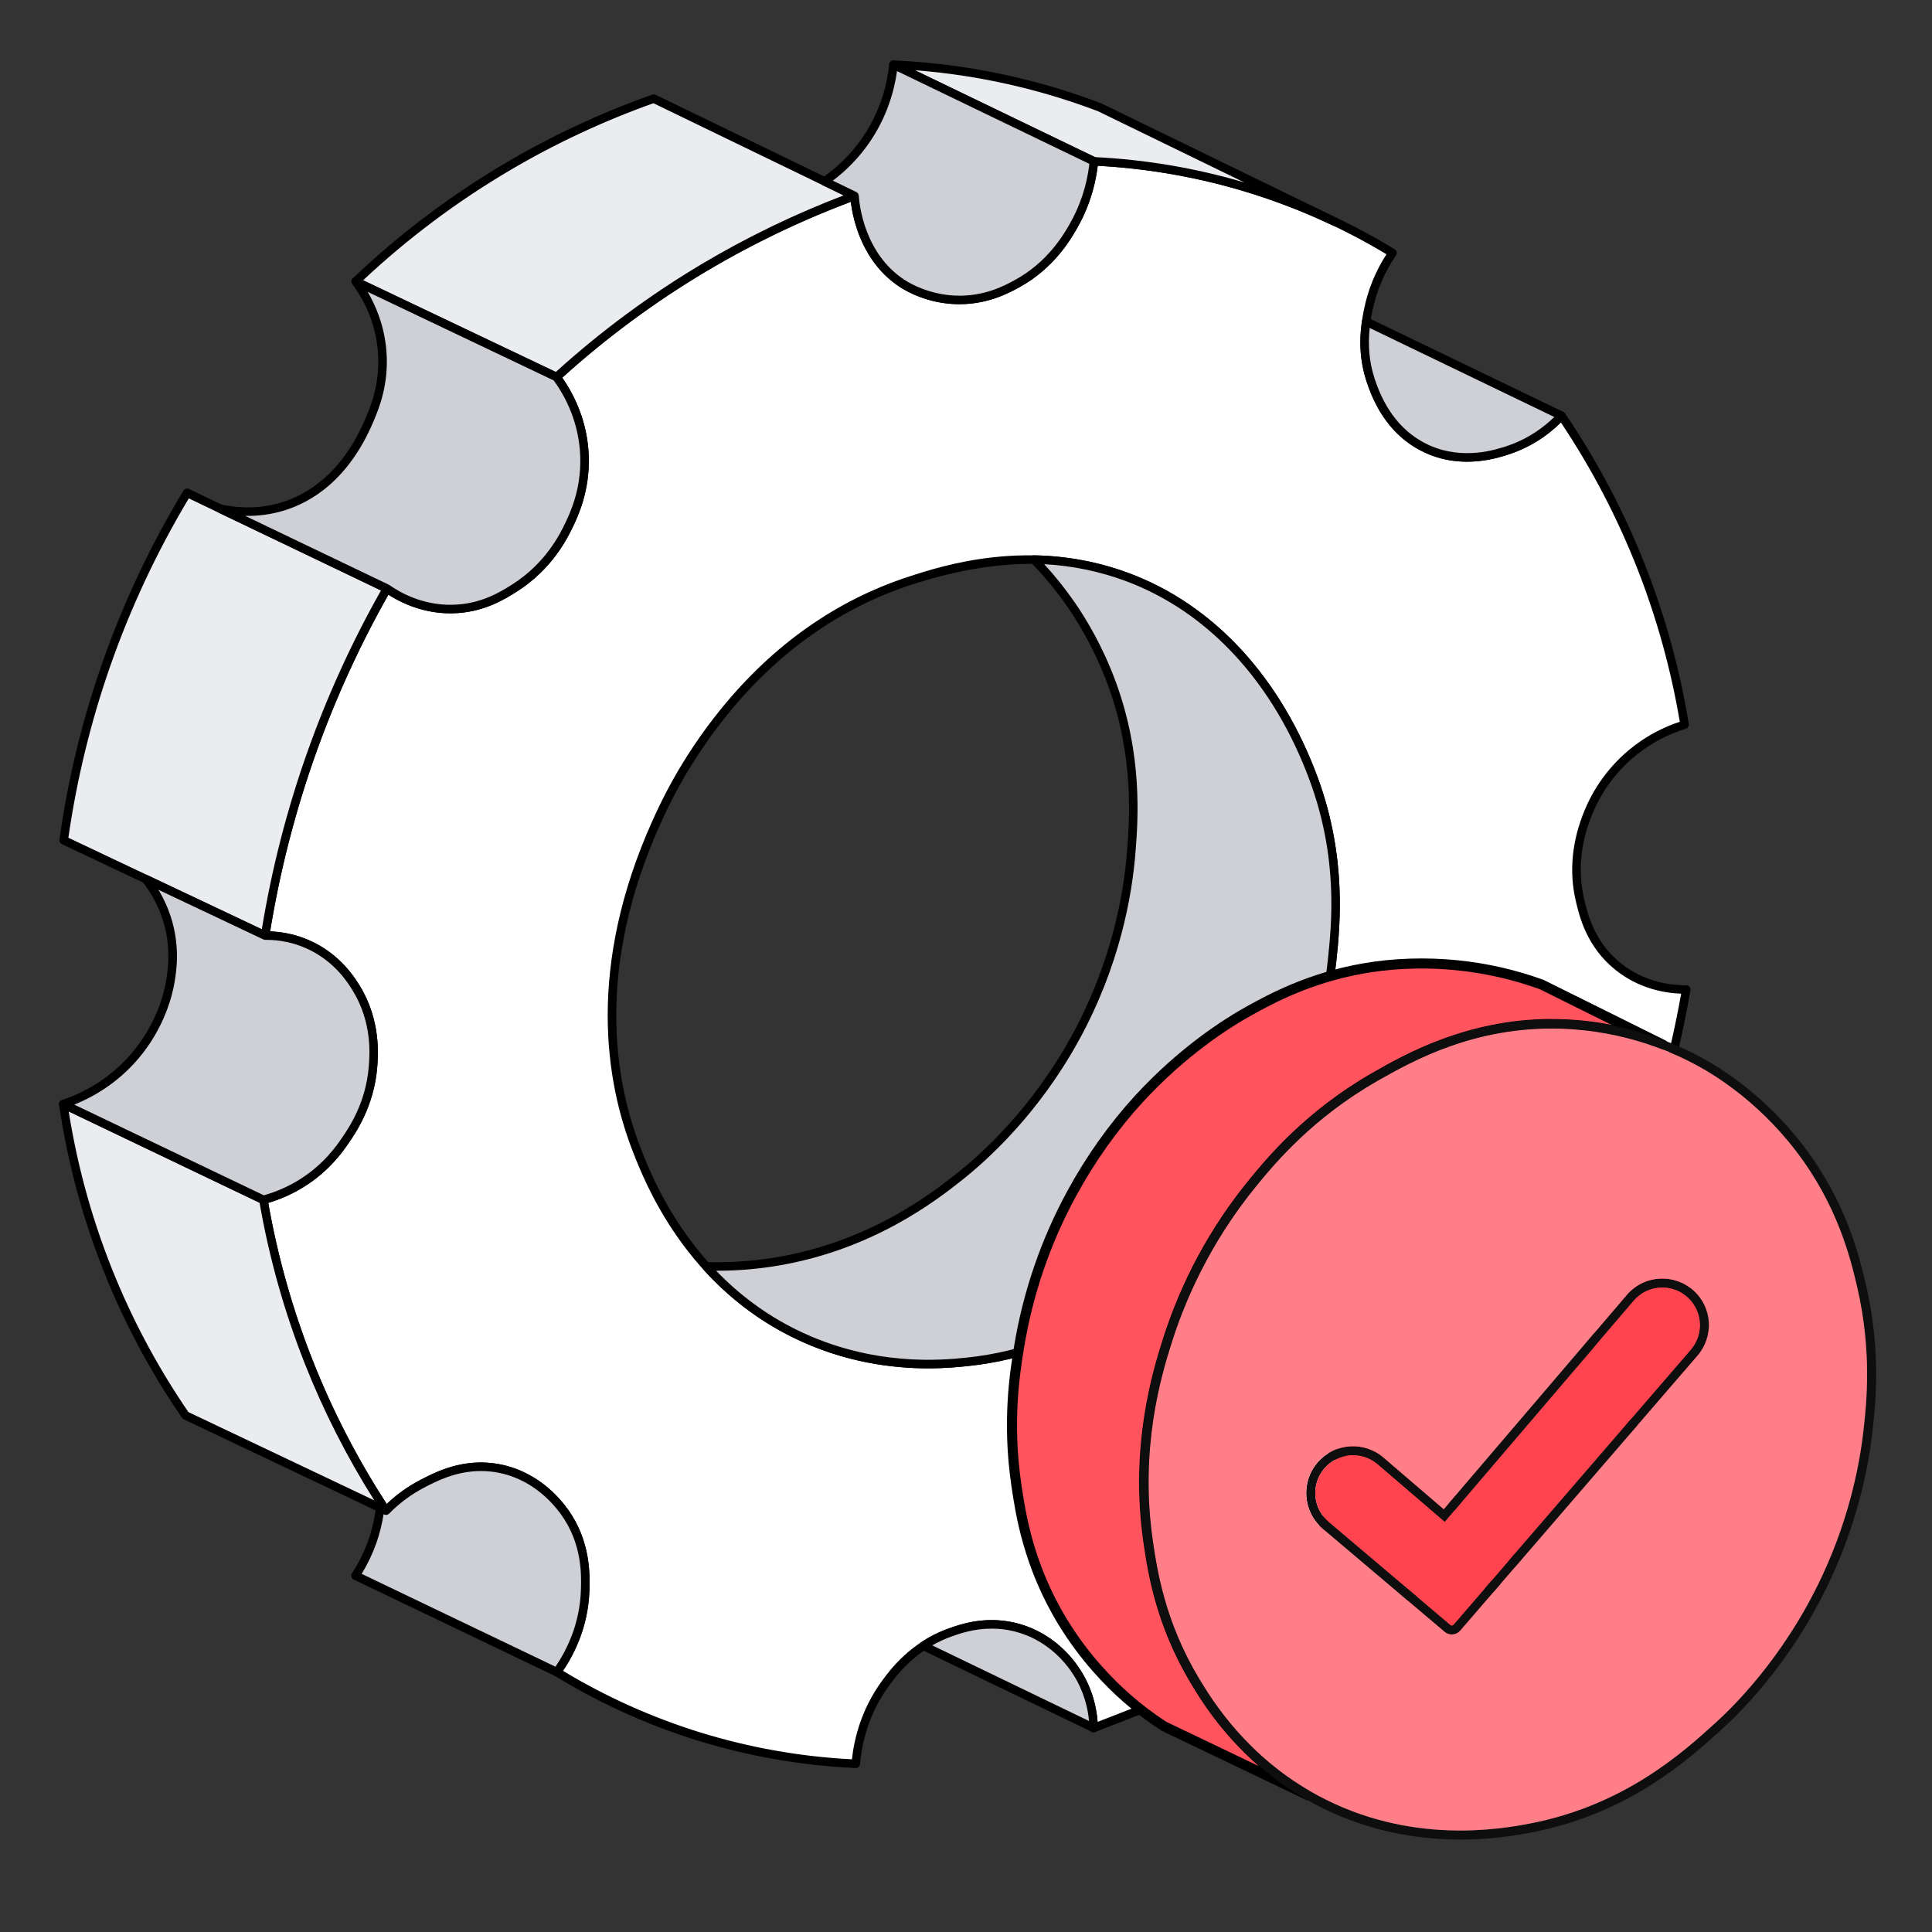 <svg width="128" height="128" viewBox="0 0 128 128" fill="none" xmlns="http://www.w3.org/2000/svg">
<rect x="0" y="0" width="128" height="128" fill="#333333" stroke="none"/>
<g id="illustration / deriv / light / settings-success">
<g id="vector">
<g id="Group 2414">
<g id="Group">
<path id="Vector" d="M20.063 78.345C21.631 77.345 22.477 76.14 22.876 75.561C23.399 74.8 24.515 73.133 24.713 70.682C24.784 69.802 24.93 67.625 23.594 65.458C23.246 64.893 22.299 63.402 20.38 62.559C19.235 62.057 18.196 61.98 17.566 61.985C18.112 58.522 19.043 54.367 20.667 49.815C22.195 45.528 23.973 41.91 25.64 38.995C26.219 39.403 27.782 40.384 29.945 40.352C31.945 40.322 33.33 39.442 34.099 38.953C36.355 37.52 37.342 35.53 37.694 34.799C38.046 34.066 38.796 32.457 38.728 30.257C38.645 27.607 37.424 25.727 36.877 24.983C39.359 22.719 42.611 20.133 46.693 17.708C50.313 15.556 53.718 14.047 56.616 12.979C56.645 13.435 56.937 16.955 59.816 18.805C60.068 18.966 61.394 19.794 63.304 19.867C65.252 19.942 66.663 19.191 67.395 18.791C69.572 17.597 70.629 15.826 71.084 15.046C72.069 13.347 72.378 11.729 72.482 10.691C75.1 10.814 78.472 11.219 82.256 12.327C86.503 13.572 89.865 15.295 92.265 16.761C91.757 17.501 91.005 18.798 90.651 20.572C90.477 21.443 90.156 23.159 90.803 25.157C91.036 25.88 91.89 28.525 94.548 29.742C96.925 30.833 99.196 30.069 99.972 29.808C101.746 29.211 102.894 28.15 103.46 27.547C105.178 30.076 107.136 33.448 108.777 37.643C110.31 41.564 111.147 45.132 111.618 48.019C110.844 48.255 109.699 48.706 108.518 49.59C106.499 51.102 105.599 52.975 105.268 53.767C104.945 54.539 104.027 56.824 104.686 59.644C104.908 60.593 105.371 62.577 107.226 64.057C109.043 65.505 111.064 65.57 111.726 65.563C111.141 68.931 110.195 72.919 108.625 77.273C107.013 81.743 105.14 85.504 103.395 88.52C102.835 88.108 101.623 87.34 99.918 87.175C97.937 86.981 96.459 87.716 95.695 88.108C93.634 89.166 92.588 90.76 92.136 91.466C91.227 92.889 90.865 94.24 90.705 95.078C88.139 100.178 85.575 105.279 83.01 110.38C79.493 111.751 75.977 113.121 72.463 114.492C72.448 113.827 72.328 112.321 71.344 110.789C70.943 110.167 69.777 108.57 67.598 107.905C65.522 107.271 63.782 107.866 62.949 108.164C60.538 109.027 59.238 110.759 58.665 111.543C57.125 113.655 56.794 115.816 56.706 116.86C53.992 116.739 50.381 116.312 46.309 115.052C42.339 113.823 39.182 112.189 36.902 110.79C37.489 109.972 38.696 108.037 38.775 105.345C38.804 104.355 38.868 102.183 37.376 100.136C37.034 99.666 35.612 97.778 33.049 97.294C30.765 96.863 28.951 97.806 27.99 98.306C26.876 98.886 26.082 99.582 25.579 100.092C23.915 97.567 22.051 94.273 20.456 90.234C18.855 86.179 17.966 82.487 17.456 79.5C18.114 79.323 19.06 78.995 20.068 78.352L20.063 78.345ZM42.191 76.192C42.966 78.179 45.568 84.845 52.609 88.333C57.644 90.827 62.341 90.405 64.061 90.227C71.832 89.426 76.795 84.707 78.957 82.65C86.746 75.242 88.007 66.001 88.257 63.621C88.517 61.152 88.929 56.766 87.052 51.653C86.414 49.914 83.295 41.42 74.653 38.22C68.28 35.861 62.553 37.734 60.275 38.479C49.029 42.155 44.336 52.599 43.485 54.494C42.437 56.828 38.261 66.119 42.193 76.192H42.191Z" fill="white"/>
<path id="Vector_2" d="M56.699 117.137C56.845 117.137 56.969 117.025 56.981 116.878C57.091 115.558 57.511 113.59 58.886 111.704C59.371 111.039 60.658 109.274 63.036 108.424C63.767 108.163 65.478 107.55 67.508 108.17C69.47 108.768 70.6 110.16 71.098 110.936C71.952 112.266 72.154 113.604 72.173 114.492C72.174 114.584 72.222 114.67 72.299 114.721C72.375 114.772 72.472 114.783 72.559 114.749L83.106 110.638C83.171 110.612 83.225 110.564 83.256 110.502L90.951 95.2C90.963 95.176 90.971 95.152 90.977 95.126C91.217 93.865 91.685 92.684 92.369 91.613C92.756 91.008 93.783 89.4 95.818 88.354C96.508 87.999 97.945 87.262 99.885 87.452C101.385 87.599 102.528 88.236 103.221 88.743C103.286 88.791 103.368 88.808 103.446 88.791C103.525 88.774 103.593 88.726 103.633 88.656C105.71 85.064 107.478 81.266 108.884 77.363C110.258 73.553 111.306 69.597 111.996 65.606C112.01 65.523 111.987 65.439 111.932 65.374C111.878 65.31 111.802 65.272 111.714 65.275C110.795 65.283 108.999 65.109 107.395 63.829C105.617 62.41 105.169 60.494 104.954 59.573C104.522 57.723 104.712 55.804 105.521 53.87C105.99 52.747 106.92 51.131 108.679 49.811C109.584 49.132 110.598 48.619 111.692 48.284C111.828 48.243 111.911 48.107 111.888 47.968C111.307 44.405 110.345 40.895 109.031 37.536C107.637 33.97 105.838 30.555 103.685 27.385C103.637 27.314 103.559 27.269 103.473 27.262C103.388 27.255 103.303 27.287 103.244 27.351C102.305 28.355 101.139 29.11 99.873 29.536C99.146 29.781 96.933 30.526 94.657 29.482C92.968 28.709 91.759 27.224 91.063 25.068C90.427 23.099 90.76 21.429 90.92 20.626C91.185 19.297 91.714 18.051 92.49 16.92C92.534 16.856 92.55 16.777 92.534 16.701C92.519 16.624 92.472 16.559 92.405 16.518C89.255 14.593 85.865 13.091 82.328 12.054C79.131 11.118 75.822 10.564 72.49 10.407C72.337 10.398 72.21 10.511 72.195 10.661C72.043 12.182 71.584 13.609 70.833 14.903C70.443 15.576 69.406 17.363 67.254 18.542C66.593 18.904 65.22 19.658 63.31 19.583C61.571 19.515 60.31 18.787 59.965 18.566C57.282 16.842 56.937 13.593 56.895 12.96C56.889 12.87 56.841 12.79 56.766 12.742C56.691 12.694 56.598 12.682 56.514 12.713C53.06 13.986 49.705 15.585 46.544 17.464C43.027 19.555 39.709 22.015 36.682 24.774C36.574 24.872 36.559 25.034 36.645 25.15C37.424 26.211 38.369 27.959 38.441 30.266C38.509 32.441 37.757 34.008 37.436 34.676C37.124 35.324 36.177 37.295 33.944 38.714C33.163 39.21 31.857 40.041 29.936 40.069C27.99 40.096 26.509 39.264 25.798 38.764C25.733 38.718 25.651 38.701 25.573 38.718C25.495 38.735 25.429 38.785 25.389 38.854C23.413 42.314 21.733 45.97 20.397 49.719C18.985 53.677 17.938 57.788 17.284 61.939C17.271 62.022 17.295 62.105 17.349 62.169C17.402 62.231 17.48 62.268 17.564 62.268C17.575 62.268 17.593 62.268 17.609 62.268C18.54 62.268 19.432 62.453 20.262 62.818C22.139 63.642 23.05 65.12 23.35 65.606C24.664 67.738 24.493 69.86 24.428 70.658C24.231 73.083 23.116 74.706 22.64 75.4C22.288 75.913 21.462 77.116 19.909 78.106C19.129 78.602 18.276 78.977 17.375 79.219C17.234 79.257 17.145 79.396 17.17 79.54C17.798 83.224 18.814 86.855 20.186 90.33C21.553 93.795 23.286 97.129 25.336 100.241C25.382 100.311 25.459 100.358 25.545 100.367C25.628 100.375 25.715 100.344 25.774 100.283C26.466 99.58 27.253 98.996 28.113 98.549C29.053 98.061 30.801 97.152 32.989 97.565C35.168 97.976 36.525 99.451 37.14 100.294C38.576 102.263 38.515 104.334 38.485 105.328C38.416 107.697 37.457 109.512 36.665 110.618C36.62 110.682 36.602 110.762 36.618 110.839C36.634 110.915 36.68 110.983 36.747 111.024C39.71 112.843 42.897 114.287 46.218 115.315C49.612 116.366 53.134 116.978 56.685 117.135C56.69 117.135 56.694 117.135 56.698 117.135L56.699 117.137ZM65.701 107.334C64.403 107.334 63.381 107.7 62.846 107.891C60.305 108.801 58.943 110.667 58.429 111.37C57.069 113.236 56.593 115.177 56.443 116.558C53.032 116.384 49.649 115.785 46.386 114.775C43.205 113.79 40.15 112.418 37.298 110.697C38.096 109.512 38.981 107.685 39.051 105.345C39.079 104.369 39.147 102.086 37.597 99.961C36.932 99.05 35.465 97.456 33.093 97.007C30.713 96.558 28.852 97.526 27.852 98.046C27.04 98.467 26.29 99.003 25.62 99.64C23.674 96.643 22.023 93.443 20.712 90.121C19.385 86.76 18.397 83.254 17.771 79.694C18.637 79.438 19.457 79.063 20.213 78.581C21.863 77.529 22.735 76.26 23.107 75.718C23.565 75.051 24.784 73.278 24.992 70.701C25.054 69.933 25.242 67.597 23.832 65.307C23.51 64.784 22.529 63.193 20.49 62.297C19.672 61.938 18.8 61.739 17.895 61.705C18.547 57.696 19.568 53.729 20.93 49.907C22.223 46.284 23.836 42.749 25.732 39.397C26.57 39.936 28.054 40.659 29.945 40.632C32.026 40.601 33.471 39.681 34.248 39.189C36.617 37.683 37.617 35.602 37.946 34.919C38.256 34.274 39.079 32.56 39.007 30.246C38.935 27.939 38.044 26.161 37.249 25.021C40.196 22.355 43.42 19.976 46.833 17.948C49.859 16.149 53.066 14.61 56.366 13.37C56.506 14.518 57.108 17.402 59.658 19.04C60.139 19.35 61.456 20.075 63.288 20.146C65.353 20.227 66.819 19.422 67.525 19.036C69.815 17.78 70.91 15.895 71.321 15.184C72.069 13.896 72.542 12.484 72.727 10.982C75.925 11.152 79.1 11.694 82.168 12.595C85.563 13.591 88.821 15.02 91.858 16.846C91.128 17.974 90.626 19.206 90.366 20.512C90.209 21.296 89.843 23.132 90.524 25.239C91.271 27.552 92.582 29.151 94.421 29.994C96.9 31.131 99.274 30.332 100.053 30.071C101.298 29.652 102.452 28.935 103.411 27.989C105.454 31.042 107.167 34.321 108.504 37.741C109.774 40.988 110.71 44.377 111.29 47.818C110.224 48.172 109.232 48.69 108.34 49.359C106.477 50.755 105.494 52.465 104.998 53.651C104.143 55.698 103.942 57.733 104.402 59.7C104.631 60.684 105.109 62.729 107.041 64.27C108.601 65.515 110.321 65.796 111.381 65.835C110.695 69.683 109.676 73.495 108.351 77.171C106.99 80.944 105.29 84.622 103.296 88.105C102.534 87.595 101.392 87.029 99.938 86.888C97.834 86.683 96.24 87.501 95.559 87.851C93.388 88.965 92.301 90.668 91.892 91.308C91.176 92.428 90.684 93.662 90.428 94.981L82.799 110.15L72.719 114.079C72.649 113.141 72.379 111.882 71.573 110.629C71.033 109.788 69.806 108.279 67.672 107.628C66.969 107.413 66.304 107.334 65.699 107.334H65.701ZM61.498 90.656C62.657 90.656 63.558 90.562 64.091 90.508C71.958 89.698 77 84.903 79.153 82.855C86.538 75.83 88.176 67.085 88.538 63.651C88.772 61.439 89.255 56.835 87.318 51.555C84.865 44.876 80.403 40.048 74.751 37.956C68.286 35.563 62.401 37.486 60.186 38.211C55.391 39.778 51.212 42.727 47.761 46.977C45.052 50.313 43.677 53.373 43.225 54.378C38.867 64.075 40.114 71.649 41.928 76.295C42.332 77.331 43.172 79.483 44.819 81.861C46.865 84.818 49.445 87.081 52.485 88.586C55.938 90.298 59.22 90.656 61.498 90.656ZM68.351 37.355C71.499 37.355 73.532 38.107 74.555 38.486C80.048 40.52 84.391 45.23 86.786 51.75C88.678 56.907 88.205 61.422 87.975 63.591C87.621 66.963 86.012 75.549 78.762 82.445C76.651 84.454 71.707 89.155 64.033 89.945C62.491 90.104 57.8 90.588 52.736 88.079C49.783 86.616 47.277 84.415 45.284 81.538C43.676 79.215 42.851 77.104 42.455 76.089C40.682 71.543 39.465 64.127 43.741 54.61C44.185 53.621 45.537 50.612 48.199 47.333C51.579 43.169 55.671 40.281 60.36 38.748C63.559 37.701 66.213 37.355 68.35 37.355H68.351Z" fill="black"/>
</g>
<g id="Group_2">
<path id="Vector_3" d="M46.787 83.895C48.268 85.537 50.173 87.126 52.61 88.332C57.645 90.827 62.343 90.404 64.062 90.227C71.833 89.427 76.796 84.706 78.957 82.649C86.746 75.242 88.006 66 88.257 63.62C88.516 61.152 88.929 56.766 87.052 51.653C86.412 49.915 83.295 41.419 74.652 38.221C72.489 37.422 70.404 37.108 68.499 37.071C69.294 37.884 70.146 38.877 70.97 40.074C71.441 40.755 72.694 42.651 73.66 45.283C75.396 50.011 75.121 54.168 74.952 56.368C74.789 58.5 74.185 63.404 71.228 68.79C68.347 74.04 64.703 77.058 63.565 77.959C61.802 79.352 57.552 82.631 51.21 83.621C49.387 83.904 47.848 83.929 46.786 83.897L46.787 83.895Z" fill="#CED0D6"/>
<path id="Vector_4" d="M61.501 90.656C62.659 90.656 63.559 90.564 64.092 90.509C71.959 89.698 77.001 84.902 79.153 82.854C86.542 75.828 88.179 67.084 88.539 63.65C88.771 61.437 89.255 56.831 87.319 51.556C84.863 44.874 80.401 40.045 74.752 37.955C72.769 37.222 70.667 36.829 68.507 36.788C68.394 36.785 68.288 36.853 68.243 36.959C68.198 37.065 68.22 37.187 68.301 37.269C69.192 38.181 70.014 39.178 70.742 40.234C71.8 41.764 72.744 43.591 73.4 45.379C75.151 50.151 74.83 54.335 74.674 56.346C74.448 59.306 73.623 63.845 70.986 68.653C68.386 73.388 65.114 76.376 63.395 77.737C61.802 78.997 57.57 82.342 51.172 83.341C49.726 83.566 48.255 83.658 46.798 83.614C46.679 83.611 46.58 83.675 46.532 83.778C46.484 83.881 46.503 84.001 46.579 84.086C48.283 85.976 50.27 87.491 52.487 88.587C55.942 90.298 59.224 90.657 61.504 90.657L61.501 90.656ZM69.182 37.378C71.038 37.48 72.841 37.852 74.554 38.484C80.045 40.517 84.388 45.226 86.784 51.747C88.677 56.902 88.22 61.253 87.974 63.591C87.62 66.961 86.012 75.548 78.76 82.444C76.649 84.453 71.705 89.155 64.031 89.946C62.489 90.105 57.796 90.587 52.733 88.079C50.773 87.109 48.996 85.802 47.445 84.189C48.719 84.194 49.993 84.095 51.254 83.9C57.799 82.878 62.116 79.466 63.741 78.181C65.493 76.794 68.83 73.747 71.478 68.926C74.165 64.03 75.004 59.407 75.236 56.39C75.393 54.339 75.721 50.072 73.927 45.184C73.066 42.836 71.971 41.021 71.205 39.913C70.591 39.023 69.912 38.173 69.182 37.379V37.378Z" fill="black"/>
</g>
<g id="Group_3">
<path id="Vector_5" d="M61.178 109.043C64.938 110.858 68.698 112.673 72.458 114.487C72.444 113.823 72.322 112.316 71.339 110.786C70.937 110.162 69.772 108.567 67.592 107.901C65.517 107.268 63.776 107.861 62.943 108.159C62.271 108.398 61.686 108.707 61.178 109.043Z" fill="#CED0D6"/>
<path id="Vector_6" d="M72.457 114.768C72.511 114.768 72.563 114.753 72.61 114.723C72.692 114.669 72.742 114.577 72.74 114.48C72.72 113.519 72.503 112.072 71.576 110.631C71.036 109.79 69.81 108.282 67.675 107.628C65.462 106.954 63.63 107.611 62.848 107.891C62.207 108.119 61.592 108.428 61.022 108.807C60.937 108.863 60.889 108.961 60.896 109.061C60.903 109.163 60.964 109.252 61.056 109.297L72.336 114.741C72.375 114.76 72.416 114.77 72.459 114.77L72.457 114.768ZM65.704 107.9C66.26 107.9 66.868 107.974 67.51 108.169C69.472 108.768 70.602 110.16 71.101 110.935C71.817 112.048 72.074 113.166 72.15 114.021L61.766 109.01C62.173 108.777 62.599 108.58 63.039 108.423C63.538 108.244 64.497 107.9 65.705 107.9H65.704Z" fill="black"/>
</g>
<g id="Group_4">
<path id="Vector_7" d="M4.191 73.151C4.656 76.315 5.57 80.384 7.434 84.86C8.952 88.502 10.71 91.478 12.293 93.778C16.721 95.881 21.147 97.983 25.575 100.086C23.912 97.561 22.046 94.267 20.452 90.227C18.851 86.17 17.963 82.48 17.454 79.493C13.034 77.378 8.614 75.264 4.193 73.149L4.191 73.151Z" fill="#EBECEF"/>
<path id="Vector_8" d="M25.574 100.369C25.655 100.369 25.733 100.335 25.788 100.271C25.871 100.175 25.881 100.036 25.81 99.93C23.782 96.852 22.068 93.553 20.714 90.123C19.357 86.682 18.352 83.089 17.731 79.444C17.716 79.354 17.658 79.276 17.574 79.236C13.154 77.122 8.735 75.007 4.313 72.893C4.218 72.848 4.107 72.859 4.023 72.92C3.938 72.982 3.896 73.085 3.911 73.189C4.507 77.236 5.604 81.198 7.173 84.966C8.481 88.106 10.125 91.124 12.06 93.936C12.088 93.977 12.126 94.01 12.171 94.031L25.454 100.339C25.494 100.357 25.535 100.366 25.576 100.366L25.574 100.369ZM17.198 79.685C17.828 83.318 18.833 86.898 20.188 90.331C21.434 93.488 22.983 96.536 24.798 99.404L12.483 93.555C10.589 90.793 8.979 87.832 7.696 84.751C6.213 81.191 5.156 77.453 4.552 73.635C8.767 75.651 12.983 77.668 17.198 79.685Z" fill="black"/>
</g>
<g id="Group_5">
<path id="Vector_9" d="M4.22 55.669C8.669 57.775 13.116 59.879 17.566 61.983C18.112 58.522 19.042 54.365 20.666 49.814C22.194 45.528 23.973 41.909 25.638 38.994C21.225 36.879 16.812 34.765 12.4 32.65C10.623 35.587 8.655 39.398 7.033 44.045C5.502 48.423 4.675 52.402 4.22 55.668V55.669Z" fill="#EBECEF"/>
<path id="Vector_10" d="M17.566 62.268C17.611 62.268 17.657 62.256 17.698 62.235C17.777 62.194 17.83 62.118 17.845 62.029C18.495 57.907 19.533 53.83 20.931 49.91C22.255 46.195 23.921 42.57 25.883 39.136C25.922 39.068 25.931 38.986 25.907 38.911C25.883 38.836 25.83 38.773 25.759 38.74L25.229 38.485C20.993 36.455 16.757 34.424 12.521 32.396C12.389 32.334 12.232 32.38 12.156 32.505C9.969 36.117 8.155 39.969 6.764 43.953C5.443 47.732 4.491 51.661 3.938 55.63C3.921 55.753 3.985 55.872 4.097 55.924C8.546 58.03 12.993 60.135 17.443 62.238C17.481 62.256 17.522 62.265 17.564 62.265L17.566 62.268ZM25.242 39.12C23.329 42.505 21.7 46.069 20.399 49.721C19.031 53.554 18.004 57.538 17.347 61.568C13.074 59.546 8.802 57.525 4.53 55.504C5.083 51.643 6.015 47.82 7.3 44.141C8.651 40.276 10.402 36.535 12.509 33.02C16.668 35.011 20.826 37.004 24.986 38.997L25.243 39.12H25.242Z" fill="black"/>
</g>
<g id="Group_6">
<path id="Vector_11" d="M23.565 18.647C28.002 20.759 32.439 22.871 36.874 24.982C39.357 22.718 42.608 20.133 46.69 17.707C50.311 15.556 53.717 14.048 56.613 12.979C52.179 10.832 47.745 8.683 43.311 6.535C40.502 7.528 37.177 8.956 33.638 11.042C29.354 13.567 26.023 16.307 23.564 18.647H23.565Z" fill="#EBECEF"/>
<path id="Vector_12" d="M36.875 25.265C36.944 25.265 37.012 25.24 37.066 25.192C40.063 22.458 43.35 20.022 46.836 17.95C49.966 16.09 53.289 14.507 56.713 13.244C56.819 13.205 56.892 13.106 56.898 12.993C56.904 12.88 56.842 12.773 56.738 12.724C52.304 10.577 47.87 8.428 43.436 6.28C43.368 6.247 43.289 6.243 43.218 6.267C39.843 7.46 36.572 8.984 33.496 10.797C29.848 12.947 26.442 15.519 23.37 18.442C23.302 18.506 23.271 18.599 23.285 18.691C23.3 18.783 23.359 18.862 23.444 18.902L25.169 19.724C29.031 21.561 32.892 23.4 36.753 25.237C36.791 25.255 36.834 25.264 36.875 25.264V25.265ZM55.897 12.944C52.659 14.179 49.516 15.698 46.546 17.462C43.081 19.521 39.811 21.937 36.824 24.644C33.021 22.834 29.216 21.023 25.411 19.212L24.058 18.568C27.019 15.792 30.289 13.342 33.782 11.284C36.793 9.509 39.992 8.014 43.293 6.839C47.494 8.874 51.695 10.909 55.895 12.943L55.897 12.944Z" fill="black"/>
</g>
<g id="Group_7">
<path id="Vector_13" d="M59.194 4.281C63.622 6.417 68.048 8.553 72.476 10.688C75.094 10.81 78.466 11.216 82.248 12.325C84.591 13.012 86.665 13.844 88.457 14.7C83.262 12.172 78.068 9.643 72.875 7.117C71.313 6.52 69.54 5.946 67.568 5.471C64.437 4.711 61.591 4.39 59.194 4.283V4.281Z" fill="#EBECEF"/>
<path id="Vector_14" d="M88.457 14.983C88.562 14.983 88.664 14.924 88.712 14.823C88.78 14.683 88.721 14.513 88.581 14.445L85.013 12.71C81.008 10.761 77.002 8.812 72.997 6.863C72.99 6.859 72.981 6.856 72.974 6.853C71.233 6.188 69.437 5.631 67.634 5.196C64.884 4.529 62.048 4.126 59.205 4C59.072 3.993 58.951 4.084 58.918 4.214C58.886 4.344 58.948 4.48 59.07 4.538L72.352 10.945C72.386 10.962 72.424 10.97 72.462 10.973C75.745 11.126 79.01 11.673 82.168 12.598C84.282 13.219 86.357 14.013 88.335 14.956C88.374 14.975 88.415 14.984 88.456 14.984L88.457 14.983ZM72.762 7.378C75.991 8.948 79.219 10.519 82.448 12.091C82.408 12.079 82.369 12.067 82.329 12.055C79.147 11.123 75.855 10.57 72.549 10.41L60.614 4.652C62.939 4.832 65.25 5.198 67.504 5.746C69.279 6.174 71.049 6.723 72.764 7.378H72.762Z" fill="black"/>
</g>
<g id="Group_8">
<path id="Vector_15" d="M90.797 25.156C91.03 25.878 91.886 28.522 94.542 29.741C96.921 30.831 99.191 30.068 99.967 29.806C101.742 29.208 102.891 28.148 103.454 27.544C99.141 25.465 94.829 23.385 90.517 21.306H90.515C90.376 22.255 90.302 23.622 90.797 25.156Z" fill="#CED0D6"/>
<path id="Vector_16" d="M97.2 30.59C98.518 30.59 99.582 30.233 100.055 30.074C101.413 29.617 102.659 28.808 103.661 27.738C103.721 27.673 103.748 27.581 103.731 27.493C103.714 27.404 103.658 27.329 103.576 27.291L90.638 21.052C90.529 21 90.401 21.022 90.316 21.107C90.273 21.149 90.244 21.207 90.234 21.267C90.026 22.688 90.121 23.988 90.527 25.243C91.273 27.554 92.583 29.155 94.423 29.998C95.395 30.443 96.35 30.592 97.2 30.592V30.59ZM102.976 27.627C102.303 28.284 101.275 29.066 99.876 29.537C99.147 29.781 96.934 30.525 94.659 29.482C92.971 28.706 91.761 27.221 91.066 25.067C90.723 24.009 90.619 22.915 90.746 21.729L102.976 27.627Z" fill="black"/>
</g>
<g id="Group_9">
<path id="Vector_17" d="M23.551 104.391C27.999 106.522 32.447 108.652 36.895 110.784C37.482 109.965 38.69 108.03 38.769 105.337C38.798 104.347 38.863 102.174 37.369 100.128C37.026 99.658 35.605 97.77 33.043 97.286C30.76 96.856 28.944 97.798 27.985 98.299C26.87 98.879 26.075 99.575 25.575 100.085C25.445 100.023 25.314 99.962 25.184 99.898C25.112 100.511 24.968 101.28 24.671 102.129C24.337 103.079 23.914 103.835 23.552 104.389L23.551 104.391Z" fill="#CED0D6"/>
<path id="Vector_18" d="M36.896 111.066C36.985 111.066 37.071 111.024 37.126 110.949C37.965 109.779 38.979 107.859 39.053 105.347C39.081 104.371 39.149 102.087 37.599 99.964C36.45 98.391 34.85 97.343 33.095 97.01C30.709 96.561 28.852 97.529 27.855 98.05C26.999 98.494 26.213 99.066 25.517 99.747C25.511 99.744 25.507 99.742 25.502 99.74C25.436 99.709 25.373 99.679 25.308 99.648C25.226 99.609 25.128 99.611 25.049 99.655C24.968 99.699 24.915 99.78 24.905 99.87C24.818 100.61 24.65 101.34 24.405 102.04C24.135 102.808 23.769 103.548 23.316 104.238C23.271 104.306 23.258 104.391 23.281 104.468C23.304 104.548 23.357 104.613 23.431 104.648C25.654 105.714 27.879 106.779 30.102 107.845C32.327 108.91 34.551 109.975 36.774 111.041C36.814 111.059 36.855 111.069 36.896 111.069V111.066ZM31.872 97.46C32.23 97.46 32.603 97.491 32.991 97.565C35.167 97.976 36.525 99.453 37.142 100.296C38.577 102.263 38.517 104.334 38.487 105.328C38.42 107.564 37.563 109.307 36.801 110.424C34.65 109.393 32.497 108.362 30.346 107.331C28.217 106.311 26.088 105.292 23.961 104.272C24.36 103.623 24.687 102.935 24.937 102.224C25.154 101.607 25.312 100.969 25.412 100.321C25.425 100.327 25.439 100.334 25.452 100.34C25.561 100.392 25.692 100.37 25.777 100.283C26.468 99.58 27.254 98.998 28.117 98.549C28.889 98.146 30.207 97.459 31.873 97.459L31.872 97.46Z" fill="black"/>
</g>
<g id="Group_10">
<path id="Vector_19" d="M4.192 73.15C8.612 75.263 13.032 77.377 17.453 79.493C18.111 79.317 19.055 78.987 20.065 78.345C21.634 77.345 22.48 76.14 22.877 75.561C23.4 74.8 24.516 73.133 24.714 70.682C24.785 69.802 24.931 67.625 23.596 65.459C23.246 64.893 22.3 63.403 20.382 62.56C19.238 62.057 18.197 61.982 17.569 61.986C14.934 60.74 12.299 59.493 9.664 58.248C10.085 58.78 10.662 59.643 11.046 60.825C11.655 62.706 11.411 64.286 11.284 65.044C11.194 65.572 10.773 67.825 8.937 69.973C7.197 72.01 5.142 72.839 4.193 73.153L4.192 73.15Z" fill="#CED0D6"/>
<path id="Vector_20" d="M17.453 79.776C17.477 79.776 17.502 79.773 17.526 79.766C18.482 79.508 19.387 79.111 20.216 78.583C21.866 77.533 22.737 76.263 23.109 75.721C23.567 75.053 24.786 73.279 24.994 70.704C25.055 69.934 25.242 67.594 23.834 65.309C23.512 64.786 22.529 63.195 20.494 62.3C19.598 61.907 18.635 61.704 17.63 61.702L9.783 57.99C9.664 57.934 9.522 57.968 9.44 58.069C9.358 58.173 9.358 58.318 9.44 58.422C10.034 59.173 10.483 60.01 10.774 60.909C11.375 62.762 11.113 64.326 11.002 64.994C10.869 65.788 10.379 67.844 8.719 69.786C7.179 71.589 5.357 72.465 4.101 72.881C3.992 72.918 3.914 73.016 3.907 73.131C3.9 73.246 3.964 73.355 4.067 73.404C8.487 75.517 12.907 77.632 17.328 79.748C17.366 79.766 17.409 79.776 17.45 79.776H17.453ZM17.604 62.267C18.54 62.267 19.436 62.453 20.267 62.819C22.143 63.643 23.055 65.121 23.355 65.607C24.666 67.734 24.496 69.86 24.433 70.659C24.236 73.083 23.12 74.707 22.645 75.4C22.293 75.913 21.465 77.117 19.914 78.105C19.161 78.583 18.344 78.948 17.481 79.192C13.294 77.189 9.108 75.186 4.921 73.183C6.182 72.677 7.773 71.769 9.152 70.154C10.904 68.103 11.422 65.928 11.562 65.088C11.681 64.379 11.958 62.718 11.314 60.734C11.112 60.109 10.839 59.513 10.5 58.953L17.447 62.239C17.485 62.257 17.523 62.264 17.569 62.266C17.58 62.266 17.593 62.266 17.604 62.266V62.267Z" fill="black"/>
</g>
<g id="Group_11">
<path id="Vector_21" d="M14.601 33.708C18.279 35.469 21.958 37.232 25.637 38.996C26.217 39.403 27.78 40.385 29.941 40.351C31.941 40.32 33.325 39.44 34.096 38.952C36.351 37.519 37.34 35.529 37.692 34.797C38.042 34.066 38.794 32.455 38.724 30.255C38.642 27.603 37.42 25.725 36.873 24.981C32.437 22.869 28 20.758 23.563 18.646C24.077 19.34 25.121 20.949 25.314 23.238C25.493 25.343 24.859 26.913 24.511 27.745C24.135 28.647 22.558 32.416 18.685 33.571C17.026 34.064 15.54 33.903 14.602 33.708H14.601Z" fill="#CED0D6"/>
<path id="Vector_22" d="M29.835 40.635C29.872 40.635 29.909 40.635 29.947 40.635C32.023 40.604 33.469 39.687 34.245 39.195C36.617 37.687 37.619 35.605 37.948 34.921C38.288 34.212 39.082 32.554 39.009 30.246C38.932 27.794 37.931 25.938 37.102 24.814C37.074 24.776 37.039 24.746 36.996 24.726C33.136 22.887 29.275 21.05 25.413 19.213L23.687 18.391C23.57 18.334 23.43 18.367 23.348 18.466C23.265 18.566 23.261 18.709 23.339 18.814C24.019 19.732 24.865 21.248 25.035 23.262C25.212 25.343 24.564 26.89 24.253 27.635C22.684 31.393 20.317 32.789 18.607 33.3C17.358 33.672 16.031 33.716 14.662 33.431C14.522 33.402 14.382 33.482 14.336 33.618C14.291 33.754 14.354 33.902 14.482 33.963C16.751 35.05 19.021 36.137 21.29 37.225L25.497 39.242C26.258 39.773 27.808 40.636 29.838 40.636L29.835 40.635ZM36.688 25.207C37.46 26.272 38.372 27.999 38.443 30.265C38.512 32.434 37.76 34.006 37.439 34.676C37.128 35.324 36.177 37.297 33.947 38.714C33.163 39.211 31.856 40.039 29.94 40.068C28.002 40.1 26.514 39.263 25.803 38.764C25.79 38.755 25.776 38.747 25.762 38.74L21.533 36.713C19.77 35.868 18.008 35.023 16.244 34.178C17.107 34.195 17.953 34.082 18.766 33.84C20.594 33.296 23.12 31.815 24.773 27.852C25.101 27.067 25.786 25.432 25.598 23.214C25.462 21.61 24.924 20.302 24.36 19.337L25.171 19.723C29.011 21.551 32.851 23.378 36.689 25.207H36.688Z" fill="black"/>
</g>
<g id="Group_12">
<path id="Vector_23" d="M54.627 12.016C55.289 12.336 55.953 12.658 56.614 12.978C56.645 13.433 56.935 16.955 59.815 18.804C60.067 18.965 61.394 19.792 63.302 19.866C65.249 19.941 66.661 19.19 67.391 18.789C69.567 17.596 70.627 15.823 71.079 15.044C72.065 13.345 72.373 11.726 72.48 10.688C68.051 8.552 63.626 6.416 59.197 4.281C59.091 5.31 58.739 7.305 57.346 9.31C56.423 10.64 55.373 11.5 54.627 12.013V12.016Z" fill="#CED0D6"/>
<path id="Vector_24" d="M63.566 20.155C65.493 20.155 66.906 19.379 67.527 19.039C69.814 17.785 70.912 15.899 71.323 15.189C72.114 13.827 72.598 12.324 72.76 10.72C72.772 10.601 72.71 10.488 72.602 10.437L59.32 4.03C59.236 3.99 59.14 3.993 59.059 4.037C58.979 4.082 58.925 4.163 58.916 4.255C58.789 5.488 58.372 7.339 57.115 9.153C56.402 10.18 55.512 11.065 54.468 11.785C54.385 11.841 54.34 11.939 54.347 12.039C54.354 12.14 54.414 12.229 54.505 12.273L56.347 13.164C56.437 14.123 56.941 17.295 59.663 19.043C60.144 19.353 61.461 20.079 63.293 20.151C63.386 20.154 63.478 20.157 63.568 20.157L63.566 20.155ZM72.175 10.857C72.002 12.307 71.551 13.667 70.834 14.903C70.444 15.577 69.404 17.363 67.254 18.543C66.595 18.905 65.223 19.659 63.311 19.585C61.571 19.517 60.311 18.789 59.966 18.567C57.284 16.844 56.938 13.594 56.895 12.96C56.888 12.858 56.827 12.769 56.737 12.724L55.177 11.969C56.11 11.264 56.916 10.427 57.578 9.475C58.775 7.75 59.25 5.992 59.43 4.71L72.176 10.858L72.175 10.857Z" fill="black"/>
</g>
</g>
<g id="block">
<g id="Group_13">
<path id="Vector_25" d="M67.333 98.34C67.62 100.314 68.159 103.766 70.415 107.465C72.011 110.081 73.838 111.791 74.635 112.49C75.571 113.311 76.436 113.928 77.103 114.362C80.291 115.889 83.48 117.416 86.672 118.943C82.261 116.395 80.045 112.794 79.17 111.334C76.91 107.558 76.376 104.127 76.088 102.141C75.19 95.946 76.644 91.113 77.314 88.972C78.139 86.336 79.771 82.332 83.057 78.325C84.293 76.818 86.802 73.819 91.111 71.356C93.491 69.996 97.666 67.682 103.403 67.853C106.181 67.936 108.504 68.578 110.191 69.227C107.508 67.895 104.825 66.561 102.144 65.228C100.762 64.726 98.856 64.182 96.54 63.951C93.586 63.653 91.282 63.993 90.324 64.161C86.763 64.786 84.282 66.132 82.776 66.96C81.93 67.429 78.686 69.28 75.421 72.845C74.593 73.75 72.737 75.887 71.01 79.061C68.795 83.134 67.901 86.876 67.507 89.305C67.224 91.048 66.734 94.233 67.333 98.34Z" fill="#FF535E"/>
<path id="Vector_26" d="M86.67 119.276C86.79 119.276 86.905 119.211 86.965 119.098C87.048 118.94 86.991 118.743 86.837 118.655C82.407 116.095 80.183 112.383 79.453 111.162C77.179 107.366 76.682 103.935 76.414 102.092C75.508 95.85 77.048 90.925 77.628 89.07C78.838 85.201 80.751 81.657 83.312 78.536C84.393 77.217 86.923 74.13 91.274 71.645C93.495 70.376 97.63 68.014 103.391 68.186C105.667 68.254 107.914 68.71 110.07 69.536C110.236 69.6 110.422 69.521 110.494 69.36C110.565 69.197 110.495 69.007 110.337 68.927C108.553 68.041 106.768 67.154 104.983 66.268L102.29 64.931C102.279 64.926 102.267 64.921 102.255 64.916C100.424 64.25 98.511 63.815 96.572 63.62C94.448 63.405 92.267 63.48 90.265 63.833C86.589 64.478 84.002 65.904 82.613 66.669C81.106 67.504 78.136 69.387 75.173 72.62C73.495 74.453 71.953 76.625 70.716 78.902C68.958 82.132 67.767 85.615 67.176 89.251C66.918 90.841 66.381 94.148 67 98.388C67.276 100.282 67.792 103.809 70.129 107.638C71.584 110.023 73.261 111.728 74.413 112.739C75.198 113.429 76.042 114.068 76.92 114.642C76.931 114.65 76.945 114.657 76.958 114.663C79.082 115.681 81.206 116.698 83.33 117.714L86.527 119.244C86.574 119.266 86.622 119.277 86.67 119.277V119.276ZM102.814 67.51C97.166 67.51 92.989 69.899 90.945 71.067C86.487 73.613 83.902 76.767 82.798 78.114C80.182 81.301 78.229 84.92 76.995 88.872C76.403 90.765 74.829 95.795 75.757 102.189C76.032 104.078 76.542 107.594 78.884 111.505C79.441 112.436 80.845 114.781 83.402 117.01C81.356 116.031 79.312 115.053 77.266 114.073C76.421 113.521 75.609 112.904 74.852 112.24C73.736 111.259 72.108 109.604 70.697 107.292C68.432 103.579 67.93 100.141 67.66 98.293C67.056 94.155 67.582 90.916 67.835 89.359C68.414 85.797 69.58 82.385 71.303 79.222C72.515 76.991 74.026 74.864 75.667 73.071C78.565 69.907 81.467 68.068 82.938 67.253C84.292 66.506 86.815 65.115 90.383 64.49C91.738 64.25 93.9 64.021 96.509 64.284C98.388 64.472 100.239 64.894 102.014 65.538L104.69 66.867C105.382 67.211 106.074 67.555 106.766 67.898C105.662 67.682 104.542 67.557 103.416 67.524C103.215 67.517 103.015 67.515 102.818 67.515L102.814 67.51Z" fill="black"/>
</g>
<g id="Group_14">
<path id="Vector_27" d="M85.959 93.879C89.552 97.282 93.147 100.687 96.739 104.092C99.658 105.477 102.576 106.865 105.495 108.25C99.279 102.362 93.062 96.471 86.844 90.582C86.558 91.344 86.191 92.472 85.959 93.879Z" fill="#FF444F"/>
<path id="Vector_28" d="M105.493 108.583C105.599 108.583 105.704 108.531 105.767 108.438C105.86 108.303 105.84 108.12 105.722 108.009L87.072 90.341C86.99 90.264 86.877 90.233 86.769 90.258C86.661 90.283 86.571 90.361 86.533 90.464C86.122 91.554 85.819 92.685 85.629 93.824C85.611 93.934 85.649 94.044 85.729 94.12C89.322 97.523 92.916 100.928 96.509 104.333C96.534 104.356 96.564 104.376 96.596 104.391L105.351 108.549C105.398 108.571 105.446 108.581 105.494 108.581L105.493 108.583ZM86.983 91.173L103.743 107.051L96.927 103.814C93.389 100.462 89.851 97.111 86.315 93.759C86.469 92.886 86.692 92.018 86.983 91.173Z" fill="black"/>
</g>
<g id="Group_15">
<path id="Vector_29" d="M89.007 106.436C91.948 109.724 95.767 110.329 96.557 110.439C101.301 111.096 104.754 108.781 105.505 108.249C102.586 106.863 99.669 105.476 96.75 104.09C96.201 104.423 95.484 104.812 94.614 105.176C94.255 105.324 93.227 105.739 91.811 106.051C91.078 106.213 90.132 106.374 89.005 106.434L89.007 106.436Z" fill="#FF444F"/>
<path id="Vector_30" d="M98.249 110.89C101.91 110.89 104.611 109.29 105.695 108.522C105.792 108.453 105.845 108.339 105.835 108.222C105.825 108.104 105.753 108.001 105.647 107.951L96.891 103.793C96.79 103.745 96.672 103.751 96.577 103.809C95.913 104.212 95.21 104.57 94.485 104.874C93.64 105.223 92.69 105.521 91.74 105.731C90.839 105.93 89.914 106.057 88.987 106.106C88.859 106.113 88.748 106.193 88.698 106.311C88.65 106.429 88.671 106.566 88.758 106.66C91.555 109.787 95.112 110.577 96.51 110.772C97.111 110.855 97.693 110.892 98.25 110.892L98.249 110.89ZM104.83 108.299C103.38 109.214 100.414 110.639 96.599 110.11C95.351 109.937 92.292 109.263 89.728 106.715C90.453 106.647 91.175 106.534 91.882 106.378C92.87 106.16 93.858 105.85 94.739 105.486C95.439 105.193 96.12 104.851 96.765 104.47L104.83 108.3V108.299Z" fill="black"/>
</g>
<g id="Group_16">
<path id="Vector_31" d="M104.768 84.305C104.976 85.046 105.512 87.162 105.256 89.917C105.202 90.502 105.118 91.049 105.018 91.552C107.608 94.02 110.196 96.485 112.785 98.953C113.338 97.669 114.073 95.52 114.116 92.789C114.143 91.249 114.151 88.292 112.33 85.224C111.678 84.127 109.742 81.241 106.026 79.83C104.67 79.315 103.345 79.099 102.1 79.075C102.905 80.097 104.076 81.853 104.768 84.305Z" fill="#FF444F"/>
<path id="Vector_32" d="M112.783 99.286C112.804 99.286 112.828 99.284 112.849 99.279C112.956 99.257 113.045 99.184 113.089 99.084C113.955 97.07 114.413 94.954 114.446 92.794C114.471 91.325 114.522 88.27 112.613 85.055C111.733 83.571 109.722 80.878 106.141 79.519C104.855 79.03 103.496 78.769 102.104 78.742C101.968 78.741 101.856 78.812 101.8 78.927C101.743 79.042 101.757 79.18 101.836 79.281C103.041 80.808 103.919 82.53 104.446 84.396C104.785 85.602 105.141 87.533 104.922 89.886C104.872 90.42 104.794 90.959 104.689 91.488C104.667 91.6 104.702 91.716 104.785 91.794C107.362 94.249 109.935 96.701 112.511 99.156L112.553 99.196C112.616 99.256 112.698 99.287 112.783 99.287V99.286ZM102.789 79.442C103.862 79.527 104.907 79.762 105.905 80.141C109.296 81.428 111.204 83.985 112.041 85.394C113.854 88.448 113.804 91.377 113.781 92.784C113.751 94.698 113.375 96.578 112.661 98.377C110.233 96.064 107.806 93.752 105.376 91.437C105.469 90.944 105.539 90.444 105.584 89.946C105.813 87.491 105.439 85.474 105.085 84.215C104.599 82.493 103.827 80.891 102.789 79.442Z" fill="black"/>
</g>
<g id="Group_17">
<g id="Vector_33">
<path fill-rule="evenodd" clip-rule="evenodd" d="M103.412 67.554C97.584 67.38 93.347 69.732 90.96 71.096C86.601 73.587 84.065 76.622 82.822 78.135C79.504 82.179 77.857 86.222 77.024 88.883C76.35 91.037 74.88 95.924 75.79 102.181C76.08 104.176 76.619 107.658 78.911 111.485C79.825 113.01 82.204 116.877 87.011 119.475C93.317 122.884 99.491 121.784 101.5 121.397C107.927 120.158 111.921 116.529 114.041 114.602L114.043 114.6C115.057 113.679 118.627 110.308 121.257 104.681C123.262 100.392 123.846 96.662 124.05 94.888C124.269 92.987 124.64 89.495 123.623 85.121C123.175 83.199 122.302 79.601 119.471 75.901C116.708 72.29 113.563 70.512 112.614 70.006C111.217 69.257 107.899 67.689 103.412 67.554ZM77.598 89.058C78.416 86.447 80.032 82.481 83.286 78.516C84.515 77.019 86.995 74.053 91.258 71.617C93.629 70.263 97.742 67.985 103.394 68.153M77.598 89.058C76.931 91.187 75.493 95.97 76.383 102.094C76.671 104.071 77.197 107.455 79.426 111.176C80.325 112.678 82.636 116.429 87.297 118.947C93.409 122.252 99.404 121.189 101.387 120.808C107.642 119.602 111.531 116.072 113.64 114.156C114.626 113.26 118.131 109.951 120.714 104.427C122.681 100.217 123.254 96.556 123.454 94.82C123.67 92.938 124.031 89.528 123.039 85.256C122.595 83.356 121.745 79.861 118.994 76.266C116.305 72.751 113.245 71.023 112.332 70.535C110.977 69.809 107.752 68.284 103.394 68.153" fill="#0E0E0E"/>
<path fill-rule="evenodd" clip-rule="evenodd" d="M111.818 85.965C110.78 85.008 109.154 85.105 108.237 86.179L95.719 100.836L91.27 97.019C90.231 96.128 88.669 96.237 87.764 97.264C86.838 98.316 86.956 99.922 88.025 100.827L96.098 107.659C96.156 107.708 96.243 107.701 96.293 107.643L112.016 89.422C112.893 88.405 112.806 86.875 111.818 85.965ZM107.781 85.789C108.919 84.457 110.936 84.336 112.225 85.524C113.45 86.654 113.559 88.552 112.47 89.814L96.747 108.035C96.482 108.342 96.019 108.378 95.71 108.117L87.638 101.285C86.312 100.163 86.166 98.171 87.314 96.868C88.436 95.594 90.373 95.459 91.661 96.564L95.653 99.989L107.781 85.789Z" fill="#0E0E0E"/>
<path d="M108.237 86.179C109.154 85.105 110.78 85.008 111.818 85.965C112.806 86.875 112.893 88.405 112.016 89.422L96.293 107.643C96.243 107.701 96.156 107.708 96.098 107.659L88.025 100.827C86.956 99.922 86.838 98.316 87.764 97.264C88.669 96.237 90.231 96.128 91.27 97.019L95.719 100.836L108.237 86.179Z" fill="#FF444F"/>
<path fill-rule="evenodd" clip-rule="evenodd" d="M83.286 78.516C80.032 82.481 78.416 86.447 77.598 89.058C76.931 91.187 75.493 95.97 76.383 102.094C76.671 104.071 77.197 107.455 79.426 111.176C80.325 112.678 82.636 116.429 87.297 118.947C93.409 122.252 99.404 121.189 101.387 120.808C107.642 119.602 111.531 116.072 113.64 114.156C114.626 113.26 118.131 109.951 120.714 104.427C122.681 100.217 123.254 96.556 123.454 94.82C123.67 92.938 124.031 89.528 123.039 85.256C122.595 83.356 121.745 79.861 118.994 76.266C116.305 72.751 113.245 71.023 112.332 70.535C110.977 69.809 107.752 68.284 103.394 68.153C97.742 67.985 93.629 70.263 91.258 71.617C86.995 74.053 84.515 77.019 83.286 78.516ZM107.781 85.789C108.919 84.457 110.936 84.336 112.225 85.524C113.45 86.654 113.559 88.552 112.47 89.814L96.747 108.035C96.482 108.342 96.019 108.378 95.71 108.117L87.638 101.285C86.312 100.163 86.166 98.171 87.314 96.868C88.436 95.594 90.373 95.459 91.661 96.564L95.653 99.989L107.781 85.789Z" fill="#FF7E88"/>
</g>
</g>
</g>
</g>
</g>
</svg>
